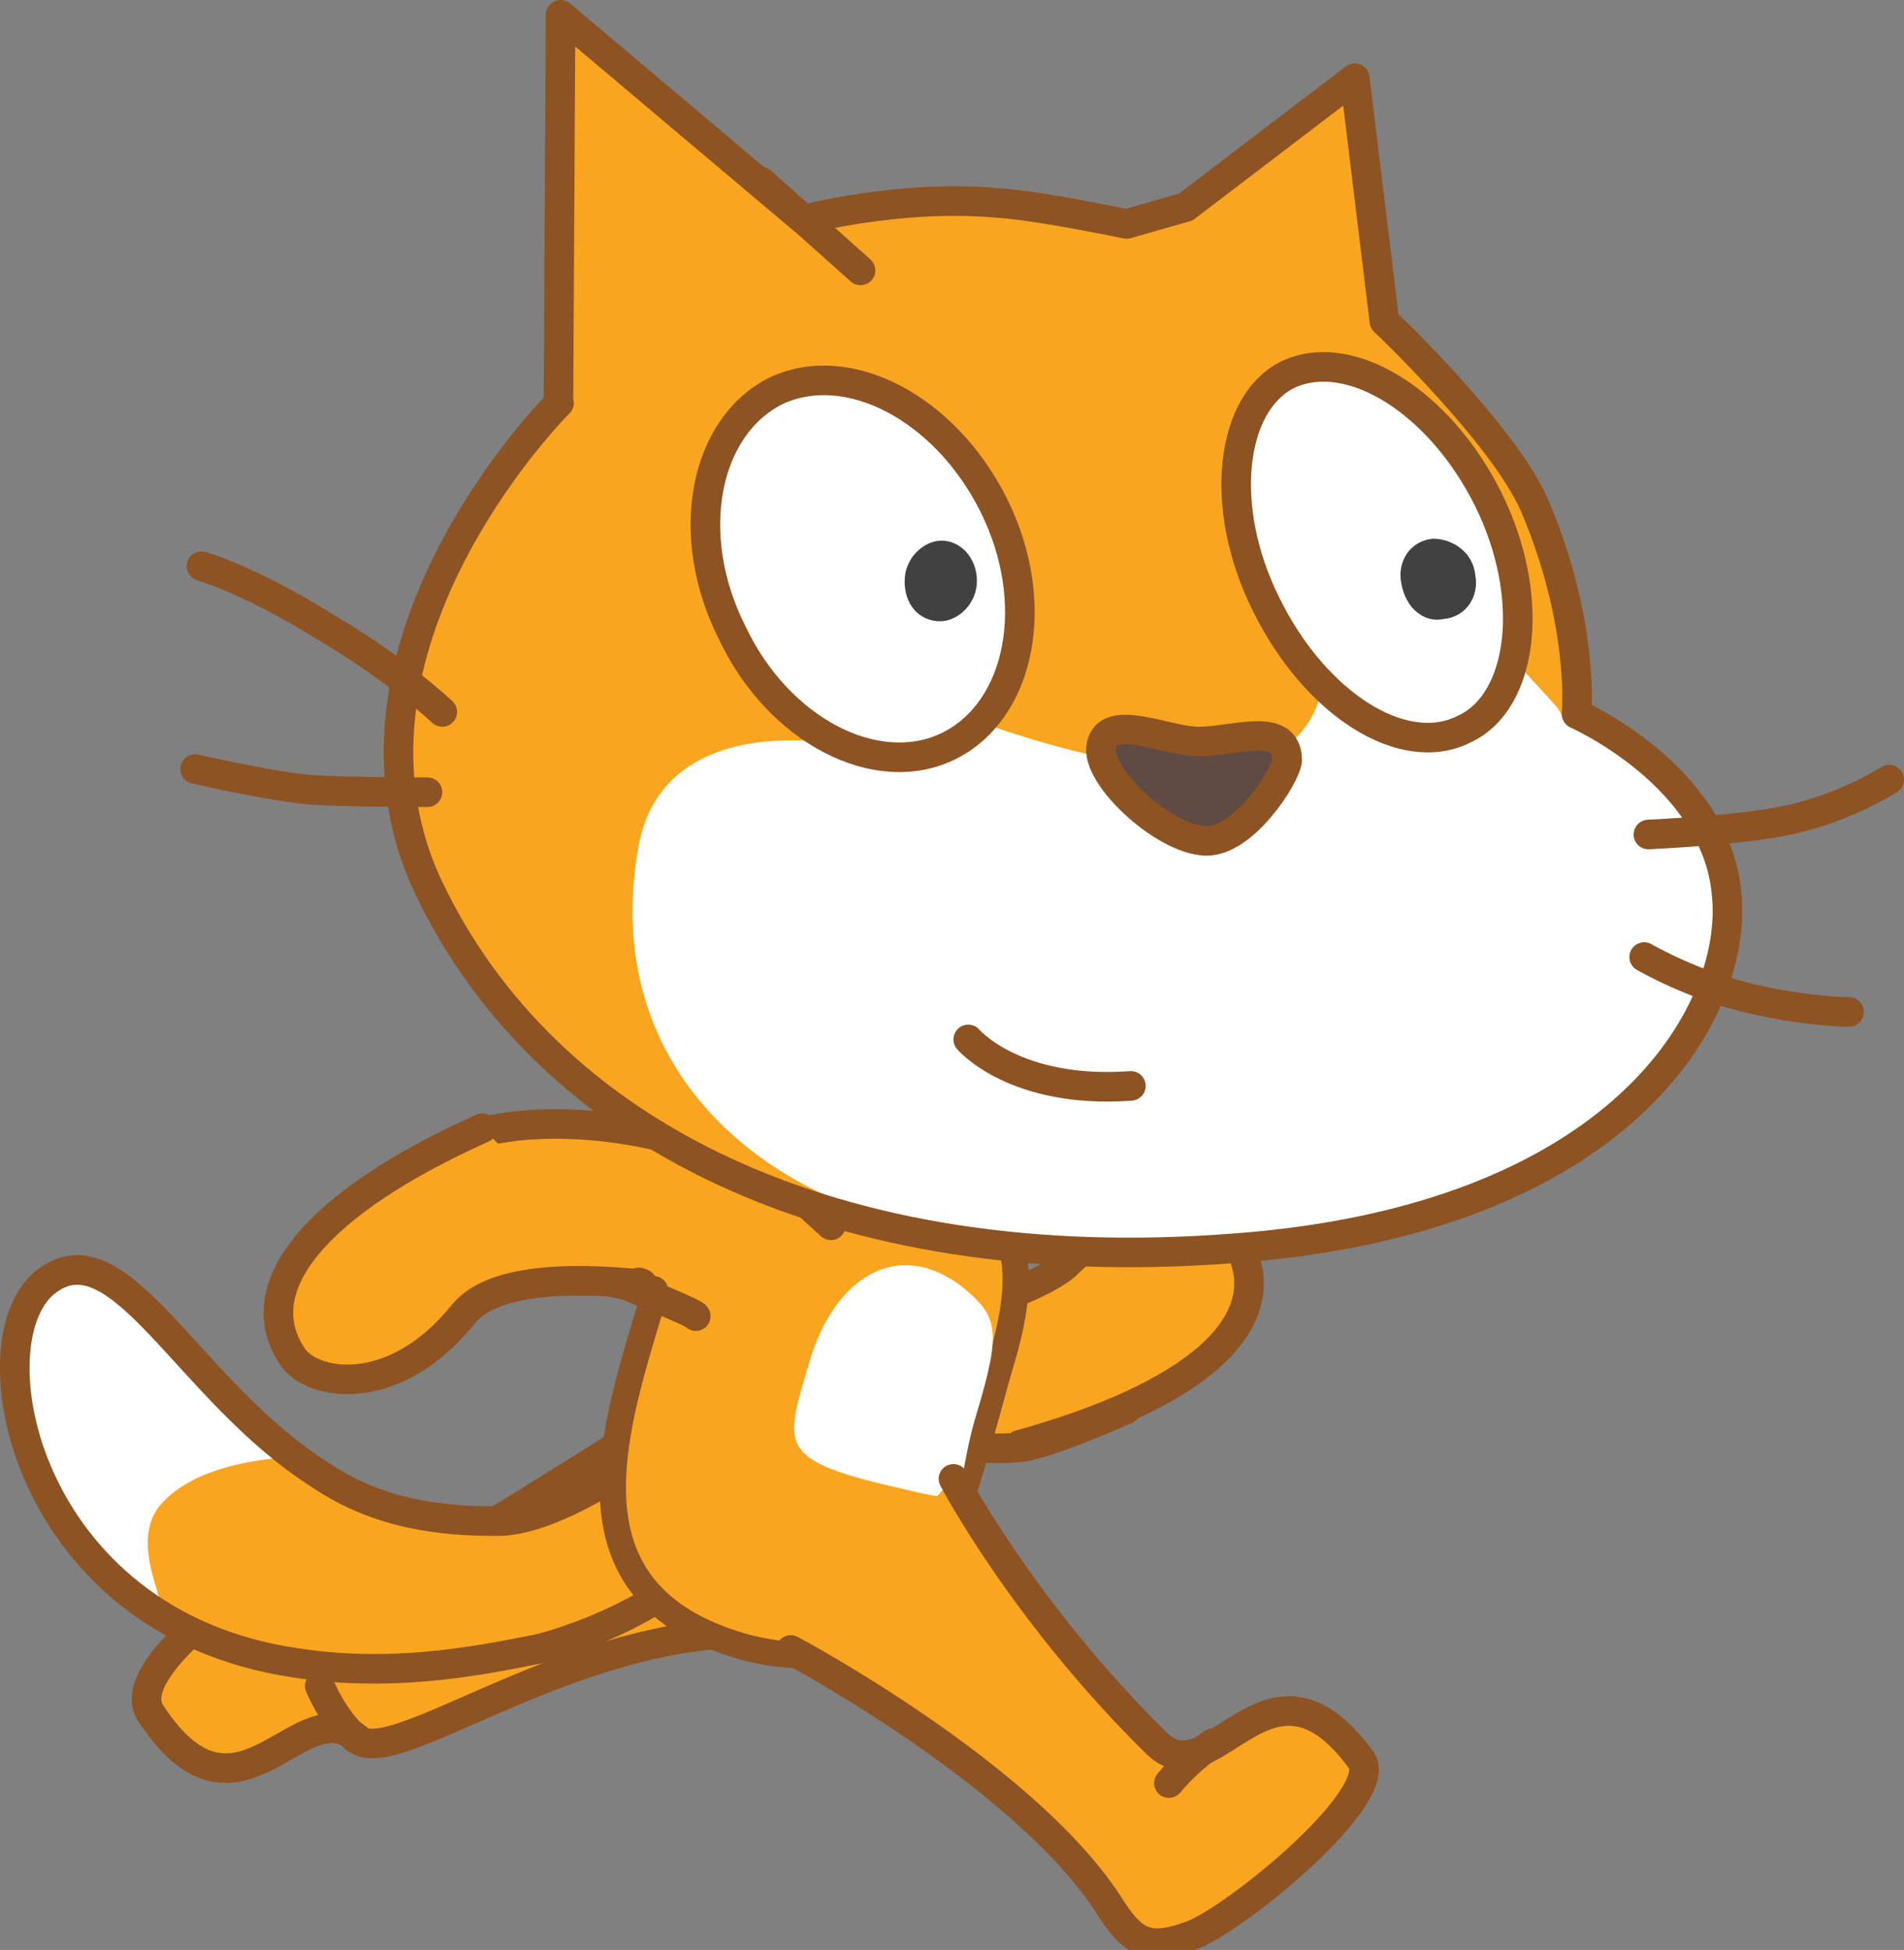 <svg version="1.1" xmlns="http://www.w3.org/2000/svg" xmlns:xlink="http://www.w3.org/1999/xlink" width="90.138" height="92.3" viewBox="0,0,90.138,92.3"><rect x="0" y="0" width="90.138" height="92.3" fill="#808080" stroke="none"/><g transform="translate(-205.162,-119.6)"><g data-paper-data="{&quot;isPaintingLayer&quot;:true}" fill-rule="nonzero" stroke-miterlimit="10" stroke-dasharray="" stroke-dashoffset="0" style="mix-blend-mode: normal"><g fill="#faa51f" stroke="#8e5322" stroke-width="1.4" stroke-linecap="round" stroke-linejoin="round"><path d="M241,196.9c-8.6,-0.2 -16.8,6.2 -18.8,5.1c-2.8,-2.7 -5.7,5.1 -9.9,-1.3c-1.4,-2.1 4.9,-6.4 6.9,-7.4c1.9,-0.9 3.2,-0.5 4.3,1.3c1.3,-0.5 10.8,-6.5 10.8,-6.5"/><path d="M222,201.9c-1.1,-1 -1.7,-2.5 -1.7,-2.5"/></g><g stroke="#8e5322" stroke-width="1.4" stroke-linecap="round" stroke-linejoin="round"><g><path d="M244.7,177.9c-0.1,0.3 14,8.3 13.8,8.4c-1.8,0.8 -4.1,1.7 -5,1.8c-4.1,0.4 -9.9,-1.4 -14,-4.7l-0.9,-1.1" fill="#faa51f"/><path d="M251.1,181" fill="#faa51f"/><path d="M248.6,178.4" fill="none"/><path d="M246.5,179.3l4.6,1.7" fill="#faa51f"/></g><path d="M247.2,179.8c-1.1,-0.5 4.4,1.4 5.3,1.2c0.8,-0.2 2.4,-0.9 3.1,-1.5c3.7,-3.7 7.7,-2.3 8.3,-0.8c1.7,3.6 -2.2,7 -10.5,9.3" fill="#faa51f"/></g><g><path d="M238.7,186.9c0.9,0.4 2.7,0.9 1,4.8c-1.7,3.9 -8.5,5.9 -9.3,6c-3,0.6 -6.9,1.3 -11.3,0.6c-12.8,-1.9 -15.3,-15.2 -11.8,-18c3.5,-2.8 6.7,5.1 13,9.1c2.8,1.9 5.8,2.2 8.3,2.2c3.6,0.1 9.2,-4.9 10.1,-4.7z" fill="#faa51f" stroke="none" stroke-width="1" stroke-linecap="butt" stroke-linejoin="miter"/><path d="M212.7,182.7c2.1,2.2 6,5.9 6,5.9c0,0 -4.2,0.1 -6,2.3c-1.7,2.2 1.3,5.8 -0.5,5c-1.4,-1.2 -3.7,-3 -5.4,-6.3c-1.6,-3.3 -1.2,-8.4 0.6,-9.4c2,-0.8 3.5,0.5 5.3,2.5z" fill="#ffffff" stroke="none" stroke-width="1" stroke-linecap="butt" stroke-linejoin="miter"/><path d="M238.7,186.9c0.9,0.4 2.7,0.9 1,4.8c-1.7,3.9 -8.5,5.9 -9.3,6c-3,0.6 -6.9,1.3 -11.3,0.6c-12.8,-1.9 -15.3,-15.2 -11.8,-18c3.5,-2.8 6.7,5.1 13,9.1c2.8,1.9 5.8,2.2 8.3,2.2c3.6,0.1 9.2,-4.9 10.1,-4.7z" fill="none" stroke="#8e5322" stroke-width="1.4" stroke-linecap="round" stroke-linejoin="round"/></g><path d="M240.5,189.6" fill="#faa51f" stroke="#8e5322" stroke-width="1.4" stroke-linecap="round" stroke-linejoin="round"/><path d="M252.6,183.9c-1.9,6.4 -3.4,16.2 -12.4,13.6c-9.1,-2.7 -5.7,-11 -3.8,-17.5c1.9,-6.4 5.5,-7.2 10.6,-5.7c5.1,1.5 7.5,3.2 5.6,9.6z" fill="#faa51f" stroke="#8e5322" stroke-width="1.247" stroke-linecap="round" stroke-linejoin="round"/><path d="M251.4,186.5c-1.2,4 0,4.4 -3.4,3.6c-6.2,-1.4 -5.7,-2 -4.5,-6.1c1.2,-4 4.2,-5.8 7.2,-3.5c1.7,1.4 1.9,2 0.7,6z" fill="#ffffff" stroke="none" stroke-width="1" stroke-linecap="butt" stroke-linejoin="miter"/><g fill="#faa51f" stroke="#8e5322" stroke-width="1.4" stroke-linecap="round" stroke-linejoin="round"><path d="M250.3,189.6c0,0 3.3,6.3 9.6,12.5c2.7,2.7 5.3,-5.2 9.7,0.8c1.2,1.7 -5.9,7.5 -8,8.3c-1.9,0.7 -2.7,0.5 -3.8,-1.2c-3.9,-6.3 -15.2,-12.3 -15.2,-12.3"/><path d="M260.5,204c1,-1.2 2.1,-1.9 2.1,-1.9"/></g><g stroke="#8e5322" stroke-width="1.4" stroke-linecap="round" stroke-linejoin="round"><g><path d="M238.1,181.9c0,-0.3 -15.1,-6.1 -14.9,-6.2c1.7,-1.1 3.8,-2.3 4.7,-2.5c4,-1 10,-0.1 14.5,2.5l2.1,1.9" fill="#faa51f"/><path d="M231.3,179.7" fill="#faa51f"/><path d="M234.1,181.9" fill="none"/><path d="M231.3,179.7l4.8,1" fill="#faa51f"/></g><path d="M235.4,180.3c1.4,0.4 -6.2,-1.1 -8.3,1.5c-3.3,4.1 -7.2,3.4 -8.1,2c-2.2,-3.3 1.2,-7.3 9,-10.8" fill="#faa51f"/></g><g><g><path d="M261.3,129.4l8,-6.1l1.4,11.5c0,0 5.6,5.3 7.1,8.7c2.4,5.6 2,9.9 2,9.9c0,0 6.6,2.9 7.1,8.5c0.6,5.6 -5,15.5 -23.5,16.8c-18.6,1.4 -32.4,-5.3 -38,-17.2c-5.4,-11.7 6.9,-23.5 6.2,-22.8l0.1,-18.4l11.5,9.7c0,0 4.5,-1.2 9.1,-0.8c1.7,0.1 4.7,0.7 6.2,1z" fill="#faa51f" stroke="none" stroke-width="1" stroke-linecap="butt" stroke-linejoin="miter"/><path d="M279.3,153.8c0,0 6.4,2.4 6.9,8c0.8,5.6 -5.3,15.3 -22.8,16.3c-4,0.2 -7.5,0.5 -13,-0.2c-8.5,-1 -17,-7.4 -15,-18.3c1.2,-6.3 9.2,-4.8 9.2,-4.8l7.3,-0.9c0,0 6.8,2.5 11.1,2.1c4.3,-0.4 4.7,-3.7 4.7,-3.7l9.1,-1.5l2.1,2.3z" fill="#ffffff" stroke="none" stroke-width="1" stroke-linecap="butt" stroke-linejoin="miter"/><path d="M294.6,156.5c0,0 -2,1.3 -4.7,1.9c-2.2,0.5 -6.7,0.7 -6.7,0.7" fill="none" stroke="#8e5322" stroke-width="1.4" stroke-linecap="round" stroke-linejoin="round"/><path d="M292.7,167.5c0,0 -1.9,0 -4.5,-0.6c-2.8,-0.6 -5.2,-2 -5.2,-2" fill="none" stroke="#8e5322" stroke-width="1.4" stroke-linecap="round" stroke-linejoin="round"/><path d="M241.2,128.2l4.7,4.2" fill="none" stroke="#8e5322" stroke-width="1.4" stroke-linecap="round" stroke-linejoin="round"/><path d="M261.3,129.4l8,-6.1l1.4,11.5c0,0 5.6,5.3 7.1,8.7c2.4,5.6 2,9.9 2,9.9c0,0 6.6,2.9 7.1,8.5c0.6,5.6 -5,15.5 -23.5,16.8c-18.6,1.4 -32.4,-5.3 -38,-17.2c-5.4,-11.7 6.9,-23.5 6.2,-22.8l0.1,-18.4l11.5,9.7c0,0 4.5,-1.2 9.1,-0.8c1.7,0.1 4.7,0.7 6.2,1z" fill="none" stroke="#8e5322" stroke-width="1.4" stroke-linecap="round" stroke-linejoin="round"/><path d="M225.4,157.1c0,0 -3.5,0 -5.3,-0.1c-1.8,-0.1 -5.7,-1 -5.7,-1" fill="none" stroke="#8e5322" stroke-width="1.4" stroke-linecap="round" stroke-linejoin="round"/><path d="M214.7,146.4c0,0 2.2,0.6 5.9,2.9c3.4,2 5.5,4 5.5,4" fill="none" stroke="#8e5322" stroke-width="1.4" stroke-linecap="round" stroke-linejoin="round"/></g><g><path d="M275.6,143.2c2.3,4.6 1.7,9.6 -1.1,10.9c-2.9,1.5 -7.1,-1.2 -9.4,-5.9c-2.3,-4.6 -1.7,-9.6 1.1,-10.9c2.9,-1.3 7.1,1.3 9.4,5.9z" fill="#ffffff" stroke="#8e5322" stroke-width="1.4" stroke-linecap="round" stroke-linejoin="round"/><path d="M275,146.8c0.2,1 -0.4,2 -1.5,2.1c-0.9,0.2 -1.8,-0.5 -2,-1.7c-0.2,-1 0.4,-2 1.5,-2.1c1,0 1.9,0.7 2,1.7" fill="#414142" stroke="none" stroke-width="1" stroke-linecap="butt" stroke-linejoin="miter"/></g><g><path d="M252.2,143.5c2.3,4.6 1.3,9.7 -2.1,11.4c-3.4,1.7 -8.1,-0.7 -10.3,-5.4c-2.3,-4.6 -1.3,-9.7 2.1,-11.4c3.4,-1.6 8,0.8 10.3,5.4z" fill="#ffffff" stroke="#8e5322" stroke-width="1.4" stroke-linecap="round" stroke-linejoin="round"/><path d="M251.4,147.3c-0.1,1 -1,1.8 -1.9,1.7c-1,-0.1 -1.6,-1 -1.5,-2.1c0.1,-1 1,-1.8 1.9,-1.7c0.9,0.1 1.6,1 1.5,2.1" fill="#414142" stroke="none" stroke-width="1" stroke-linecap="butt" stroke-linejoin="miter"/></g><path d="M261.9,154.7c1.7,0 4.2,-1 4.2,0.9c-0.1,0.8 -2.1,3.9 -3.9,3.8c-2,-0.1 -5.2,-3.1 -4.9,-4.5c0.3,-1.6 3.1,-0.2 4.6,-0.2z" fill="#5f4b43" stroke="#8e5322" stroke-width="1.4" stroke-linecap="round" stroke-linejoin="round"/><path d="M258.7,171c-5.5,0.4 -7.7,-2.2 -7.7,-2.2" fill="#ffffff" stroke="#8e5322" stroke-width="1.4" stroke-linecap="round" stroke-linejoin="round"/></g></g></g></svg>